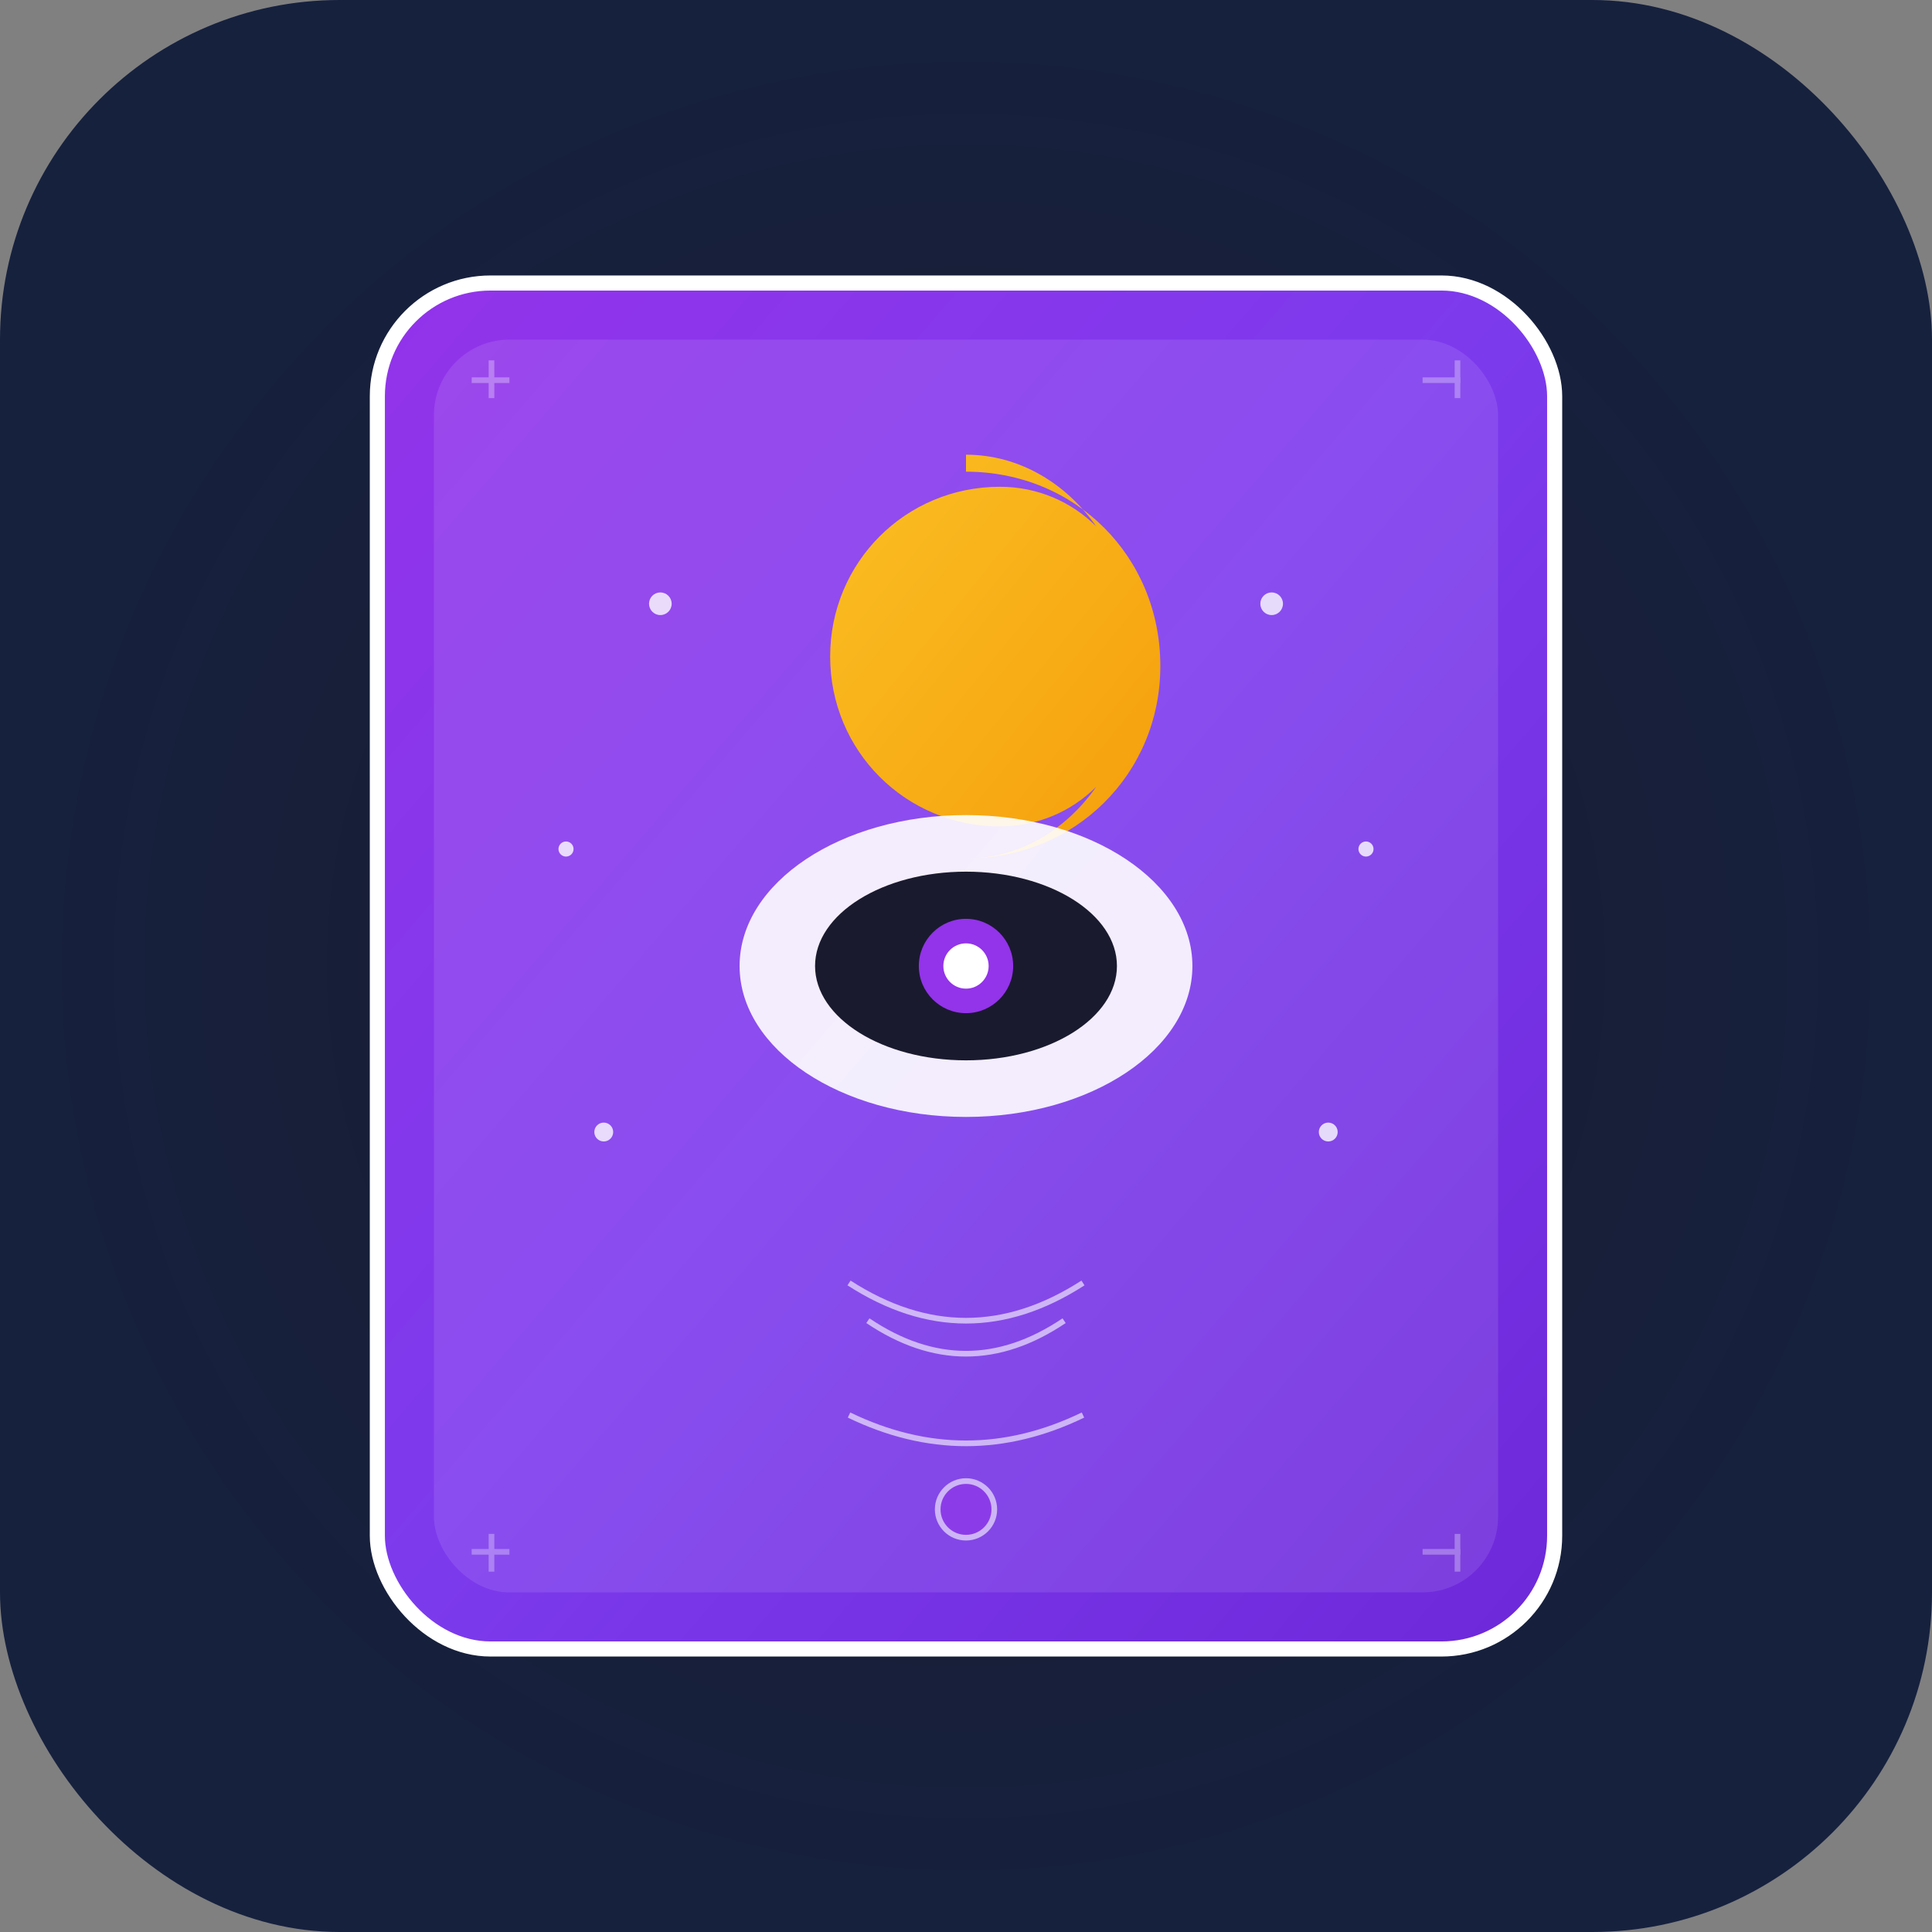 <svg xmlns="http://www.w3.org/2000/svg" width="1024" height="1024" viewBox="0 0 1024 1024">
  <rect x="0" y="0" width="1024" height="1024" fill="#808080" stroke="none"/>
  <!-- Background gradient -->
  <defs>
    <radialGradient id="bg" cx="50%" cy="50%" r="50%">
      <stop offset="0%" style="stop-color:#1a1a2e;stop-opacity:1" />
      <stop offset="100%" style="stop-color:#16213e;stop-opacity:1" />
    </radialGradient>
    <linearGradient id="cardGradient" x1="0%" y1="0%" x2="100%" y2="100%">
      <stop offset="0%" style="stop-color:#9333ea;stop-opacity:1" />
      <stop offset="50%" style="stop-color:#7c3aed;stop-opacity:1" />
      <stop offset="100%" style="stop-color:#6d28d9;stop-opacity:1" />
    </linearGradient>
    <linearGradient id="moonGradient" x1="0%" y1="0%" x2="100%" y2="100%">
      <stop offset="0%" style="stop-color:#fbbf24;stop-opacity:1" />
      <stop offset="100%" style="stop-color:#f59e0b;stop-opacity:1" />
    </linearGradient>
  </defs>
  
  <!-- Background -->
  <rect width="1024" height="1024" fill="url(#bg)" rx="180" ry="180"/>
  
  <!-- Card outline -->
  <rect x="200" y="150" width="624" height="724" fill="url(#cardGradient)" rx="60" ry="60" stroke="#ffffff" stroke-width="8"/>
  
  <!-- Inner card -->
  <rect x="230" y="180" width="564" height="664" fill="rgba(255,255,255,0.1)" rx="40" ry="40"/>
  
  <!-- Mystical symbols -->
  <!-- Crescent moon -->
  <path d="M512 250 C570 250 615 295 615 353 C615 410 570 455 512 455 C540 455 565 440 581 417 C568 430 550 438 530 438 C480 438 440 398 440 348 C440 298 480 258 530 258 C550 258 568 266 581 279 C565 256 540 241 512 241 Z" fill="url(#moonGradient)"/>
  
  <!-- Stars -->
  <g fill="#ffffff" opacity="0.8">
    <circle cx="350" cy="320" r="6"/>
    <circle cx="674" cy="320" r="6"/>
    <circle cx="300" cy="450" r="4"/>
    <circle cx="724" cy="450" r="4"/>
    <circle cx="320" cy="600" r="5"/>
    <circle cx="704" cy="600" r="5"/>
  </g>
  
  <!-- Central mystical eye -->
  <ellipse cx="512" cy="512" rx="120" ry="80" fill="#ffffff" opacity="0.9"/>
  <ellipse cx="512" cy="512" rx="80" ry="50" fill="#1a1a2e"/>
  <circle cx="512" cy="512" r="25" fill="#9333ea"/>
  <circle cx="512" cy="512" r="12" fill="#ffffff"/>
  
  <!-- Decorative elements -->
  <g stroke="#ffffff" stroke-width="3" fill="none" opacity="0.6">
    <!-- Top ornament -->
    <path d="M450 680 Q512 720 574 680"/>
    <path d="M460 700 Q512 735 564 700"/>
    
    <!-- Bottom ornament -->
    <path d="M450 750 Q512 780 574 750"/>
    <circle cx="512" cy="800" r="15" fill="#9333ea"/>
  </g>
  
  <!-- Corner decorations -->
  <g fill="#ffffff" opacity="0.3">
    <rect x="250" y="200" width="20" height="3"/>
    <rect x="259" y="191" width="3" height="20"/>
    
    <rect x="754" y="200" width="20" height="3"/>
    <rect x="771" y="191" width="3" height="20"/>
    
    <rect x="250" y="821" width="20" height="3"/>
    <rect x="259" y="813" width="3" height="20"/>
    
    <rect x="754" y="821" width="20" height="3"/>
    <rect x="771" y="813" width="3" height="20"/>
  </g>
</svg>